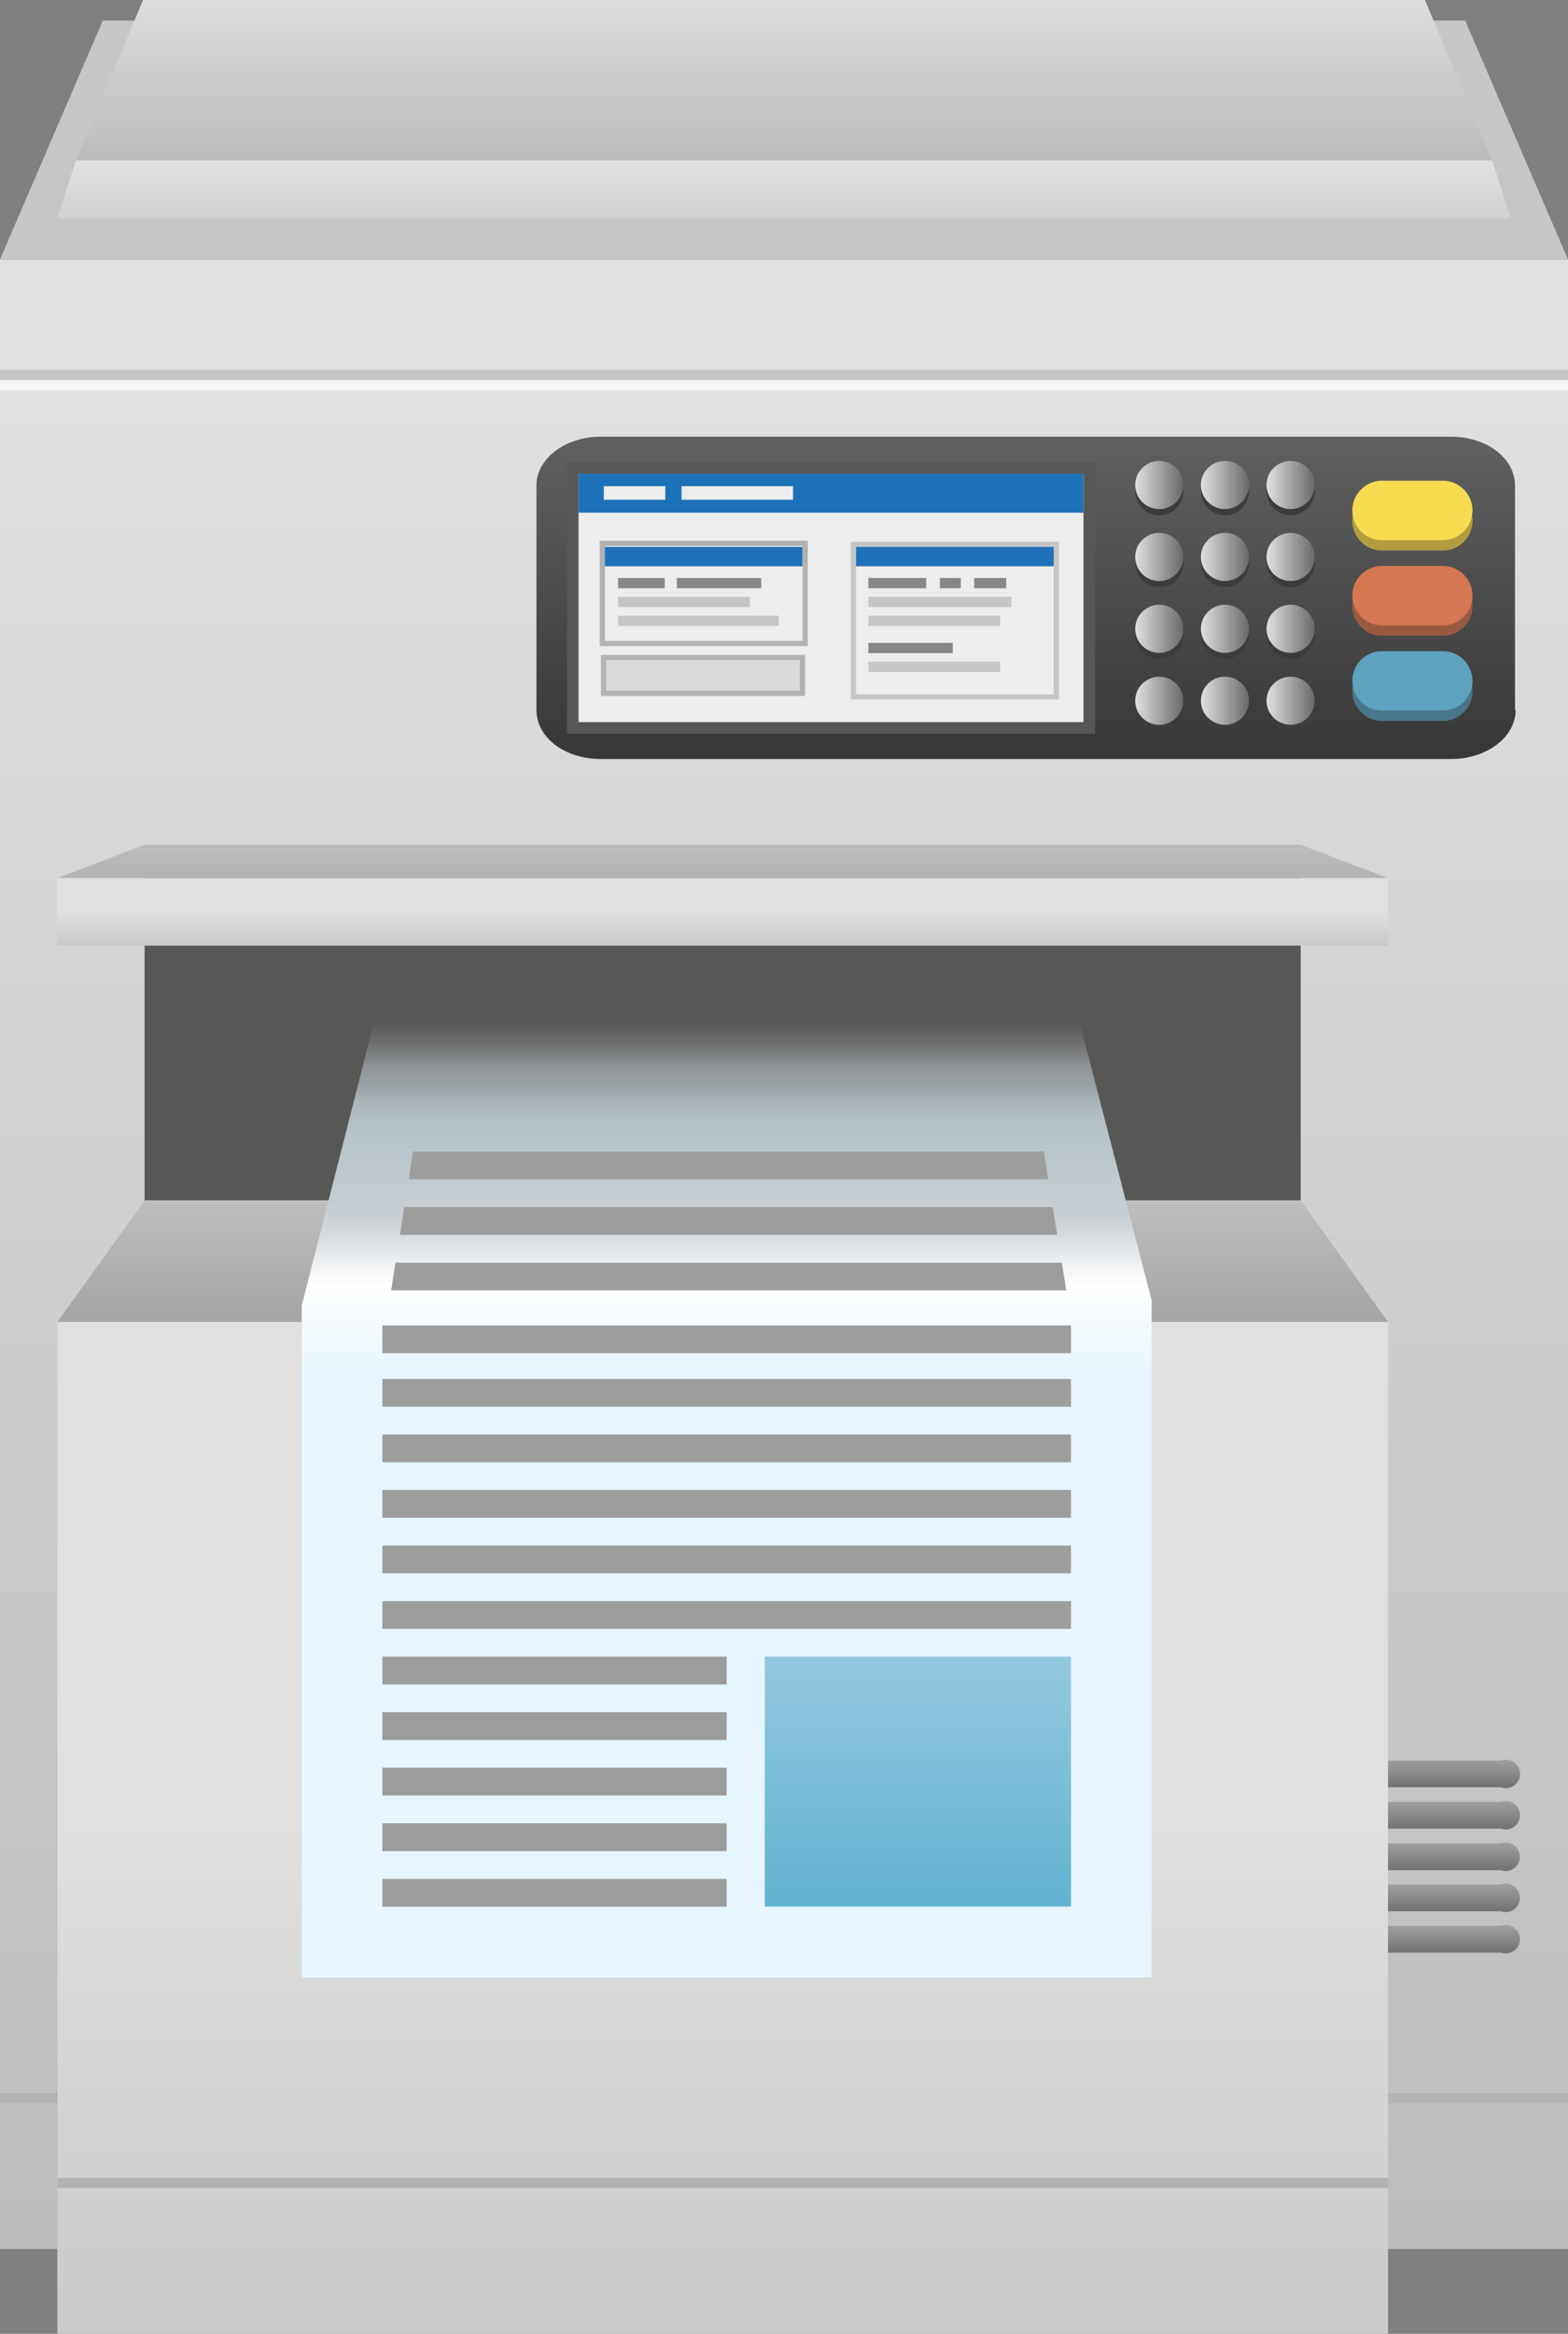 <svg id="Copy_machine" data-name="Copy machine" xmlns="http://www.w3.org/2000/svg" xmlns:xlink="http://www.w3.org/1999/xlink" viewBox="0 0 146.73 218.32"><rect x="0" y="0" width="146.73" height="218.32" fill="#808080" stroke="none"/><defs><style>.cls-1{fill:#c6c6c6;}.cls-2{fill:url(#linear-gradient);}.cls-3{fill:url(#linear-gradient-2);}.cls-4{fill:url(#linear-gradient-3);}.cls-5{fill:#575756;}.cls-6{fill:url(#linear-gradient-4);}.cls-7{fill:url(#linear-gradient-5);}.cls-8{fill:url(#linear-gradient-6);}.cls-9{fill:url(#linear-gradient-7);}.cls-10{fill:url(#linear-gradient-8);}.cls-11{fill:url(#linear-gradient-9);}.cls-12{fill:url(#linear-gradient-10);}.cls-13{fill:url(#linear-gradient-11);}.cls-14{fill:url(#linear-gradient-12);}.cls-15{fill:url(#linear-gradient-13);}.cls-16{fill:#f6f6f6;}.cls-17{fill:url(#linear-gradient-14);}.cls-18{fill:#d67753;}.cls-19{fill:#f9db52;}.cls-20{fill:#5da2bf;}.cls-21{fill:#3c3c3b;}.cls-22{fill:url(#linear-gradient-15);}.cls-23{fill:url(#linear-gradient-16);}.cls-24{fill:url(#linear-gradient-17);}.cls-25{fill:url(#linear-gradient-18);}.cls-26{fill:url(#linear-gradient-19);}.cls-27{fill:url(#linear-gradient-20);}.cls-28{fill:url(#linear-gradient-21);}.cls-29{fill:url(#linear-gradient-22);}.cls-30{fill:url(#linear-gradient-23);}.cls-31{fill:url(#linear-gradient-24);}.cls-32{fill:url(#linear-gradient-25);}.cls-33{fill:url(#linear-gradient-26);}.cls-34{opacity:0.33;}.cls-35{fill:#1d1d1b;}.cls-36{fill:#ededed;}.cls-37{fill:#1d71b8;}.cls-38{fill:#b2b2b2;}.cls-39{fill:#878787;}.cls-40{fill:#dadada;stroke:#b2b2b2;stroke-miterlimit:10;stroke-width:0.49px;}.cls-41{fill:#9d9d9c;}.cls-42{fill:url(#linear-gradient-27);}</style><linearGradient id="linear-gradient" x1="1001.35" y1="371.32" x2="1001.35" y2="694.5" gradientTransform="translate(-927.98 -334.05)" gradientUnits="userSpaceOnUse"><stop offset="0" stop-color="#e0e0e0"/><stop offset="1" stop-color="#9c9c9c"/></linearGradient><linearGradient id="linear-gradient-2" x1="995.61" y1="431.11" x2="995.61" y2="461.42" xlink:href="#linear-gradient"/><linearGradient id="linear-gradient-3" x1="995.61" y1="505.04" x2="995.61" y2="648.95" xlink:href="#linear-gradient"/><linearGradient id="linear-gradient-4" x1="995.61" y1="403.33" x2="995.61" y2="422.27" xlink:href="#linear-gradient"/><linearGradient id="linear-gradient-5" x1="995.61" y1="419.35" x2="995.61" y2="428.96" xlink:href="#linear-gradient"/><linearGradient id="linear-gradient-6" x1="995.99" y1="499.99" x2="995.99" y2="429.57" gradientTransform="translate(-927.98 -334.05)" gradientUnits="userSpaceOnUse"><stop offset="0.53" stop-color="#e6f5fe"/><stop offset="0.65" stop-color="#fff"/><stop offset="0.74" stop-color="#c8cfd4"/><stop offset="0.85" stop-color="#b5c2c9"/><stop offset="0.87" stop-color="#b4c1c8" stop-opacity="0.98"/><stop offset="0.89" stop-color="#b3bfc5" stop-opacity="0.91"/><stop offset="0.91" stop-color="#b0bac0" stop-opacity="0.79"/><stop offset="0.94" stop-color="#acb4b9" stop-opacity="0.64"/><stop offset="0.96" stop-color="#a7acaf" stop-opacity="0.43"/><stop offset="0.98" stop-color="#a1a3a4" stop-opacity="0.18"/><stop offset="1" stop-color="#9c9c9c" stop-opacity="0"/></linearGradient><linearGradient id="linear-gradient-7" x1="1064.04" y1="495.07" x2="1064.04" y2="501.74" gradientTransform="translate(-64.18)" gradientUnits="userSpaceOnUse"><stop offset="0" stop-color="#e0e0e0"/><stop offset="1" stop-color="#696969"/></linearGradient><linearGradient id="linear-gradient-8" x1="1064.04" y1="498.93" x2="1064.04" y2="505.61" xlink:href="#linear-gradient-7"/><linearGradient id="linear-gradient-9" x1="1064.04" y1="502.8" x2="1064.04" y2="509.48" xlink:href="#linear-gradient-7"/><linearGradient id="linear-gradient-10" x1="1064.04" y1="506.67" x2="1064.04" y2="513.35" xlink:href="#linear-gradient-7"/><linearGradient id="linear-gradient-11" x1="1064.04" y1="510.54" x2="1064.04" y2="517.22" xlink:href="#linear-gradient-7"/><linearGradient id="linear-gradient-12" x1="1001.34" y1="332.9" x2="1001.34" y2="362.48" xlink:href="#linear-gradient"/><linearGradient id="linear-gradient-13" x1="1001.35" y1="349.44" x2="1001.35" y2="373.63" xlink:href="#linear-gradient"/><linearGradient id="linear-gradient-14" x1="1023.98" y1="371.06" x2="1023.98" y2="407.45" gradientTransform="translate(-64.18)" gradientUnits="userSpaceOnUse"><stop offset="0" stop-color="#656565"/><stop offset="1" stop-color="#343434"/></linearGradient><linearGradient id="linear-gradient-15" x1="1034.21" y1="379.42" x2="1038.71" y2="379.42" gradientTransform="translate(-927.98 -334.05)" xlink:href="#linear-gradient-7"/><linearGradient id="linear-gradient-16" x1="1040.35" y1="379.42" x2="1044.86" y2="379.42" gradientTransform="translate(-927.98 -334.05)" xlink:href="#linear-gradient-7"/><linearGradient id="linear-gradient-17" x1="1046.5" y1="379.42" x2="1051" y2="379.42" gradientTransform="translate(-927.98 -334.05)" xlink:href="#linear-gradient-7"/><linearGradient id="linear-gradient-18" x1="1034.21" y1="386.15" x2="1038.71" y2="386.15" gradientTransform="translate(-927.98 -334.05)" xlink:href="#linear-gradient-7"/><linearGradient id="linear-gradient-19" x1="1040.35" y1="386.15" x2="1044.86" y2="386.15" gradientTransform="translate(-927.98 -334.05)" xlink:href="#linear-gradient-7"/><linearGradient id="linear-gradient-20" x1="1046.5" y1="386.15" x2="1051" y2="386.15" gradientTransform="translate(-927.98 -334.05)" xlink:href="#linear-gradient-7"/><linearGradient id="linear-gradient-21" x1="1034.21" y1="392.88" x2="1038.71" y2="392.88" gradientTransform="translate(-927.98 -334.05)" xlink:href="#linear-gradient-7"/><linearGradient id="linear-gradient-22" x1="1040.35" y1="392.88" x2="1044.86" y2="392.88" gradientTransform="translate(-927.98 -334.05)" xlink:href="#linear-gradient-7"/><linearGradient id="linear-gradient-23" x1="1046.5" y1="392.88" x2="1051" y2="392.88" gradientTransform="translate(-927.98 -334.05)" xlink:href="#linear-gradient-7"/><linearGradient id="linear-gradient-24" x1="1046.5" y1="399.61" x2="1051" y2="399.61" gradientTransform="translate(-927.98 -334.05)" xlink:href="#linear-gradient-7"/><linearGradient id="linear-gradient-25" x1="1040.35" y1="399.61" x2="1044.86" y2="399.61" gradientTransform="translate(-927.98 -334.05)" xlink:href="#linear-gradient-7"/><linearGradient id="linear-gradient-26" x1="1034.21" y1="399.61" x2="1038.71" y2="399.61" gradientTransform="translate(-927.98 -334.05)" xlink:href="#linear-gradient-7"/><linearGradient id="linear-gradient-27" x1="1013.88" y1="489.9" x2="1013.88" y2="558.14" gradientTransform="translate(-927.98 -334.05)" gradientUnits="userSpaceOnUse"><stop offset="0" stop-color="#91c8dd"/><stop offset="1" stop-color="#0087ba"/></linearGradient></defs><title>copy_machine</title><polygon class="cls-1" points="146.73 24.28 0 24.28 9.62 1.92 137.11 1.92 146.73 24.28"/><rect class="cls-2" y="24.28" width="146.73" height="186.1"/><polygon class="cls-3" points="129.89 123.66 5.37 123.66 13.53 112.29 121.72 112.29 129.89 123.66"/><rect class="cls-4" x="5.37" y="123.66" width="124.52" height="94.66"/><rect class="cls-5" x="13.53" y="81.4" width="108.19" height="30.88"/><polygon class="cls-6" points="129.89 82.14 5.37 82.14 13.53 79.02 121.72 79.02 129.89 82.14"/><rect class="cls-7" x="5.37" y="82.14" width="124.52" height="6.32"/><polygon class="cls-8" points="107.77 184.99 28.24 184.99 28.24 122.12 35.56 93.41 100.45 93.41 107.77 121.64 107.77 184.99"/><path class="cls-9" d="M1004.26,501.24a1.33,1.33,0,1,0,0-2.5H993.69v2.5h10.57Z" transform="translate(-863.8 -334.05)"/><path class="cls-10" d="M1004.26,505.11a1.33,1.33,0,1,0,0-2.5H993.69v2.5h10.57Z" transform="translate(-863.8 -334.05)"/><path class="cls-11" d="M1004.26,509a1.33,1.33,0,1,0,0-2.51H993.69V509h10.57Z" transform="translate(-863.8 -334.05)"/><path class="cls-12" d="M1004.26,512.84a1.33,1.33,0,1,0,0-2.51H993.69v2.51h10.57Z" transform="translate(-863.8 -334.05)"/><path class="cls-13" d="M1004.26,516.71a1.33,1.33,0,1,0,0-2.51H993.69v2.51h10.57Z" transform="translate(-863.8 -334.05)"/><polygon class="cls-14" points="139.63 15.01 7.11 15.01 13.39 0 133.34 0 139.63 15.01"/><polygon class="cls-15" points="141.36 20.41 5.37 20.41 7.11 15.01 139.63 15.01 141.36 20.41"/><rect class="cls-1" y="34.6" width="146.73" height="0.96"/><rect class="cls-16" y="35.56" width="146.73" height="0.96"/><path class="cls-17" d="M1005.63,400.47c0,2.53-2.71,4.58-6,4.58H920c-3.34,0-6-2-6-4.58v-21c0-2.53,2.71-4.57,6-4.57h79.57c3.34,0,6,2,6,4.57v21Z" transform="translate(-863.8 -334.05)"/><path class="cls-18" d="M1001.59,390.73a2.78,2.78,0,0,1-2.78,2.78h-5.68a2.78,2.78,0,0,1-2.78-2.78h0a2.78,2.78,0,0,1,2.78-2.78h5.68a2.78,2.78,0,0,1,2.78,2.78h0Z" transform="translate(-863.8 -334.05)"/><path class="cls-19" d="M1001.59,382.76a2.78,2.78,0,0,1-2.78,2.78h-5.68a2.78,2.78,0,0,1-2.78-2.78h0a2.78,2.78,0,0,1,2.78-2.78h5.68a2.78,2.78,0,0,1,2.78,2.78h0Z" transform="translate(-863.8 -334.05)"/><path class="cls-20" d="M1001.59,398.7a2.78,2.78,0,0,1-2.78,2.78h-5.68a2.78,2.78,0,0,1-2.78-2.78h0a2.78,2.78,0,0,1,2.78-2.78h5.68a2.78,2.78,0,0,1,2.78,2.78h0Z" transform="translate(-863.8 -334.05)"/><circle class="cls-21" cx="108.48" cy="45.95" r="2.25"/><circle class="cls-22" cx="108.48" cy="45.37" r="2.25"/><circle class="cls-21" cx="114.63" cy="45.95" r="2.25"/><circle class="cls-23" cx="114.63" cy="45.37" r="2.25"/><circle class="cls-21" cx="120.77" cy="45.95" r="2.25"/><circle class="cls-24" cx="120.77" cy="45.37" r="2.25"/><circle class="cls-21" cx="108.48" cy="52.68" r="2.25"/><circle class="cls-25" cx="108.48" cy="52.1" r="2.25"/><circle class="cls-21" cx="114.63" cy="52.68" r="2.25"/><circle class="cls-26" cx="114.63" cy="52.1" r="2.25"/><circle class="cls-21" cx="120.77" cy="52.68" r="2.25"/><circle class="cls-27" cx="120.77" cy="52.1" r="2.25"/><circle class="cls-21" cx="108.48" cy="59.41" r="2.25"/><circle class="cls-28" cx="108.48" cy="58.82" r="2.25"/><circle class="cls-21" cx="114.63" cy="59.41" r="2.25"/><circle class="cls-29" cx="114.63" cy="58.82" r="2.25"/><circle class="cls-21" cx="120.77" cy="59.41" r="2.25"/><circle class="cls-30" cx="120.77" cy="58.82" r="2.25"/><circle class="cls-21" cx="120.77" cy="66.13" r="2.25"/><circle class="cls-31" cx="120.77" cy="65.55" r="2.25"/><circle class="cls-21" cx="114.63" cy="66.13" r="2.25"/><circle class="cls-32" cx="114.63" cy="65.55" r="2.25"/><circle class="cls-21" cx="108.48" cy="66.13" r="2.25"/><circle class="cls-33" cx="108.48" cy="65.55" r="2.25"/><g class="cls-34"><path class="cls-35" d="M1001.59,390.73a2.78,2.78,0,0,1-2.78,2.78h-5.68a2.78,2.78,0,0,1-2.78-2.78h0a2.78,2.78,0,0,1,2.78-2.78h5.68a2.78,2.78,0,0,1,2.78,2.78h0Z" transform="translate(-863.8 -334.05)"/><path class="cls-35" d="M1001.59,382.76a2.78,2.78,0,0,1-2.78,2.78h-5.68a2.78,2.78,0,0,1-2.78-2.78h0a2.78,2.78,0,0,1,2.78-2.78h5.68a2.78,2.78,0,0,1,2.78,2.78h0Z" transform="translate(-863.8 -334.05)"/><path class="cls-35" d="M1001.59,398.7a2.78,2.78,0,0,1-2.78,2.78h-5.68a2.78,2.78,0,0,1-2.78-2.78h0a2.78,2.78,0,0,1,2.78-2.78h5.68a2.78,2.78,0,0,1,2.78,2.78h0Z" transform="translate(-863.8 -334.05)"/></g><path class="cls-18" d="M1001.59,389.77a2.78,2.78,0,0,1-2.78,2.78h-5.68a2.78,2.78,0,0,1-2.78-2.78h0a2.78,2.78,0,0,1,2.78-2.78h5.68a2.78,2.78,0,0,1,2.78,2.78h0Z" transform="translate(-863.8 -334.05)"/><path class="cls-19" d="M1001.59,381.8a2.78,2.78,0,0,1-2.78,2.78h-5.68a2.78,2.78,0,0,1-2.78-2.78h0a2.78,2.78,0,0,1,2.78-2.78h5.68a2.78,2.78,0,0,1,2.78,2.78h0Z" transform="translate(-863.8 -334.05)"/><path class="cls-20" d="M1001.59,397.74a2.78,2.78,0,0,1-2.78,2.78h-5.68a2.78,2.78,0,0,1-2.78-2.78h0a2.78,2.78,0,0,1,2.78-2.78h5.68a2.78,2.78,0,0,1,2.78,2.78h0Z" transform="translate(-863.8 -334.05)"/><rect class="cls-36" x="53.6" y="43.76" width="48.34" height="24.33"/><path class="cls-5" d="M965.19,378.36V401.6H917.94V378.36h47.25m1.09-1.09H916.86v25.42h49.42V377.27h0Z" transform="translate(-863.8 -334.05)"/><rect class="cls-37" x="54.14" y="44.31" width="47.25" height="3.65"/><rect class="cls-36" x="56.36" y="50.85" width="18.98" height="9.37"/><path class="cls-38" d="M938.9,385.15V394H920.41v-8.88H938.9m0.49-.49H919.92v9.86h19.47v-9.86h0Z" transform="translate(-863.8 -334.05)"/><rect class="cls-37" x="56.6" y="51.16" width="18.49" height="1.81"/><rect class="cls-1" x="57.84" y="55.83" width="12.33" height="0.96"/><rect class="cls-1" x="57.84" y="57.6" width="15.04" height="0.96"/><rect class="cls-39" x="57.84" y="54.07" width="4.36" height="0.96"/><rect class="cls-39" x="63.34" y="54.07" width="7.89" height="0.96"/><rect class="cls-36" x="79.86" y="50.92" width="18.98" height="14.26"/><path class="cls-1" d="M962.4,385.22V399H943.91V385.22H962.4m0.49-.49H943.42v14.75h19.47V384.73h0Z" transform="translate(-863.8 -334.05)"/><rect class="cls-37" x="80.11" y="51.16" width="18.49" height="1.81"/><rect class="cls-1" x="81.26" y="55.83" width="13.39" height="0.96"/><rect class="cls-1" x="81.26" y="57.6" width="12.33" height="0.96"/><rect class="cls-39" x="81.26" y="54.07" width="5.41" height="0.96"/><rect class="cls-39" x="87.95" y="54.07" width="1.96" height="0.96"/><rect class="cls-39" x="81.26" y="60.14" width="7.89" height="0.96"/><rect class="cls-1" x="81.26" y="61.9" width="12.33" height="0.96"/><rect class="cls-39" x="91.16" y="54.07" width="3" height="0.96"/><rect class="cls-40" x="56.48" y="61.51" width="18.61" height="3.35"/><rect class="cls-36" x="56.5" y="45.48" width="5.76" height="1.27"/><rect class="cls-36" x="63.78" y="45.48" width="10.43" height="1.27"/><rect class="cls-41" x="35.78" y="128.99" width="64.44" height="2.6"/><rect class="cls-41" x="35.78" y="134.19" width="64.44" height="2.6"/><rect class="cls-41" x="35.78" y="139.38" width="64.44" height="2.6"/><rect class="cls-41" x="35.78" y="144.58" width="64.44" height="2.6"/><rect class="cls-41" x="35.78" y="149.78" width="64.44" height="2.6"/><rect class="cls-41" x="35.78" y="154.97" width="32.22" height="2.6"/><rect class="cls-41" x="35.78" y="160.17" width="32.22" height="2.6"/><rect class="cls-41" x="35.78" y="165.36" width="32.22" height="2.6"/><rect class="cls-41" x="35.78" y="170.56" width="32.22" height="2.6"/><rect class="cls-41" x="35.78" y="175.76" width="32.22" height="2.6"/><rect class="cls-41" x="35.78" y="123.99" width="64.44" height="2.6"/><rect class="cls-42" x="71.57" y="154.97" width="28.65" height="23.38"/><polygon class="cls-41" points="37.42 115.52 98.94 115.52 98.51 112.92 37.83 112.92 37.42 115.52"/><polygon class="cls-41" points="36.6 120.71 99.78 120.71 99.36 118.12 37.01 118.12 36.6 120.71"/><polygon class="cls-41" points="38.24 110.32 98.09 110.32 97.67 107.72 38.65 107.72 38.24 110.32"/><rect class="cls-38" y="195.79" width="5.37" height="0.96"/><rect class="cls-38" x="129.89" y="195.79" width="16.84" height="0.96"/><rect class="cls-38" x="5.37" y="203.73" width="124.52" height="0.96"/></svg>